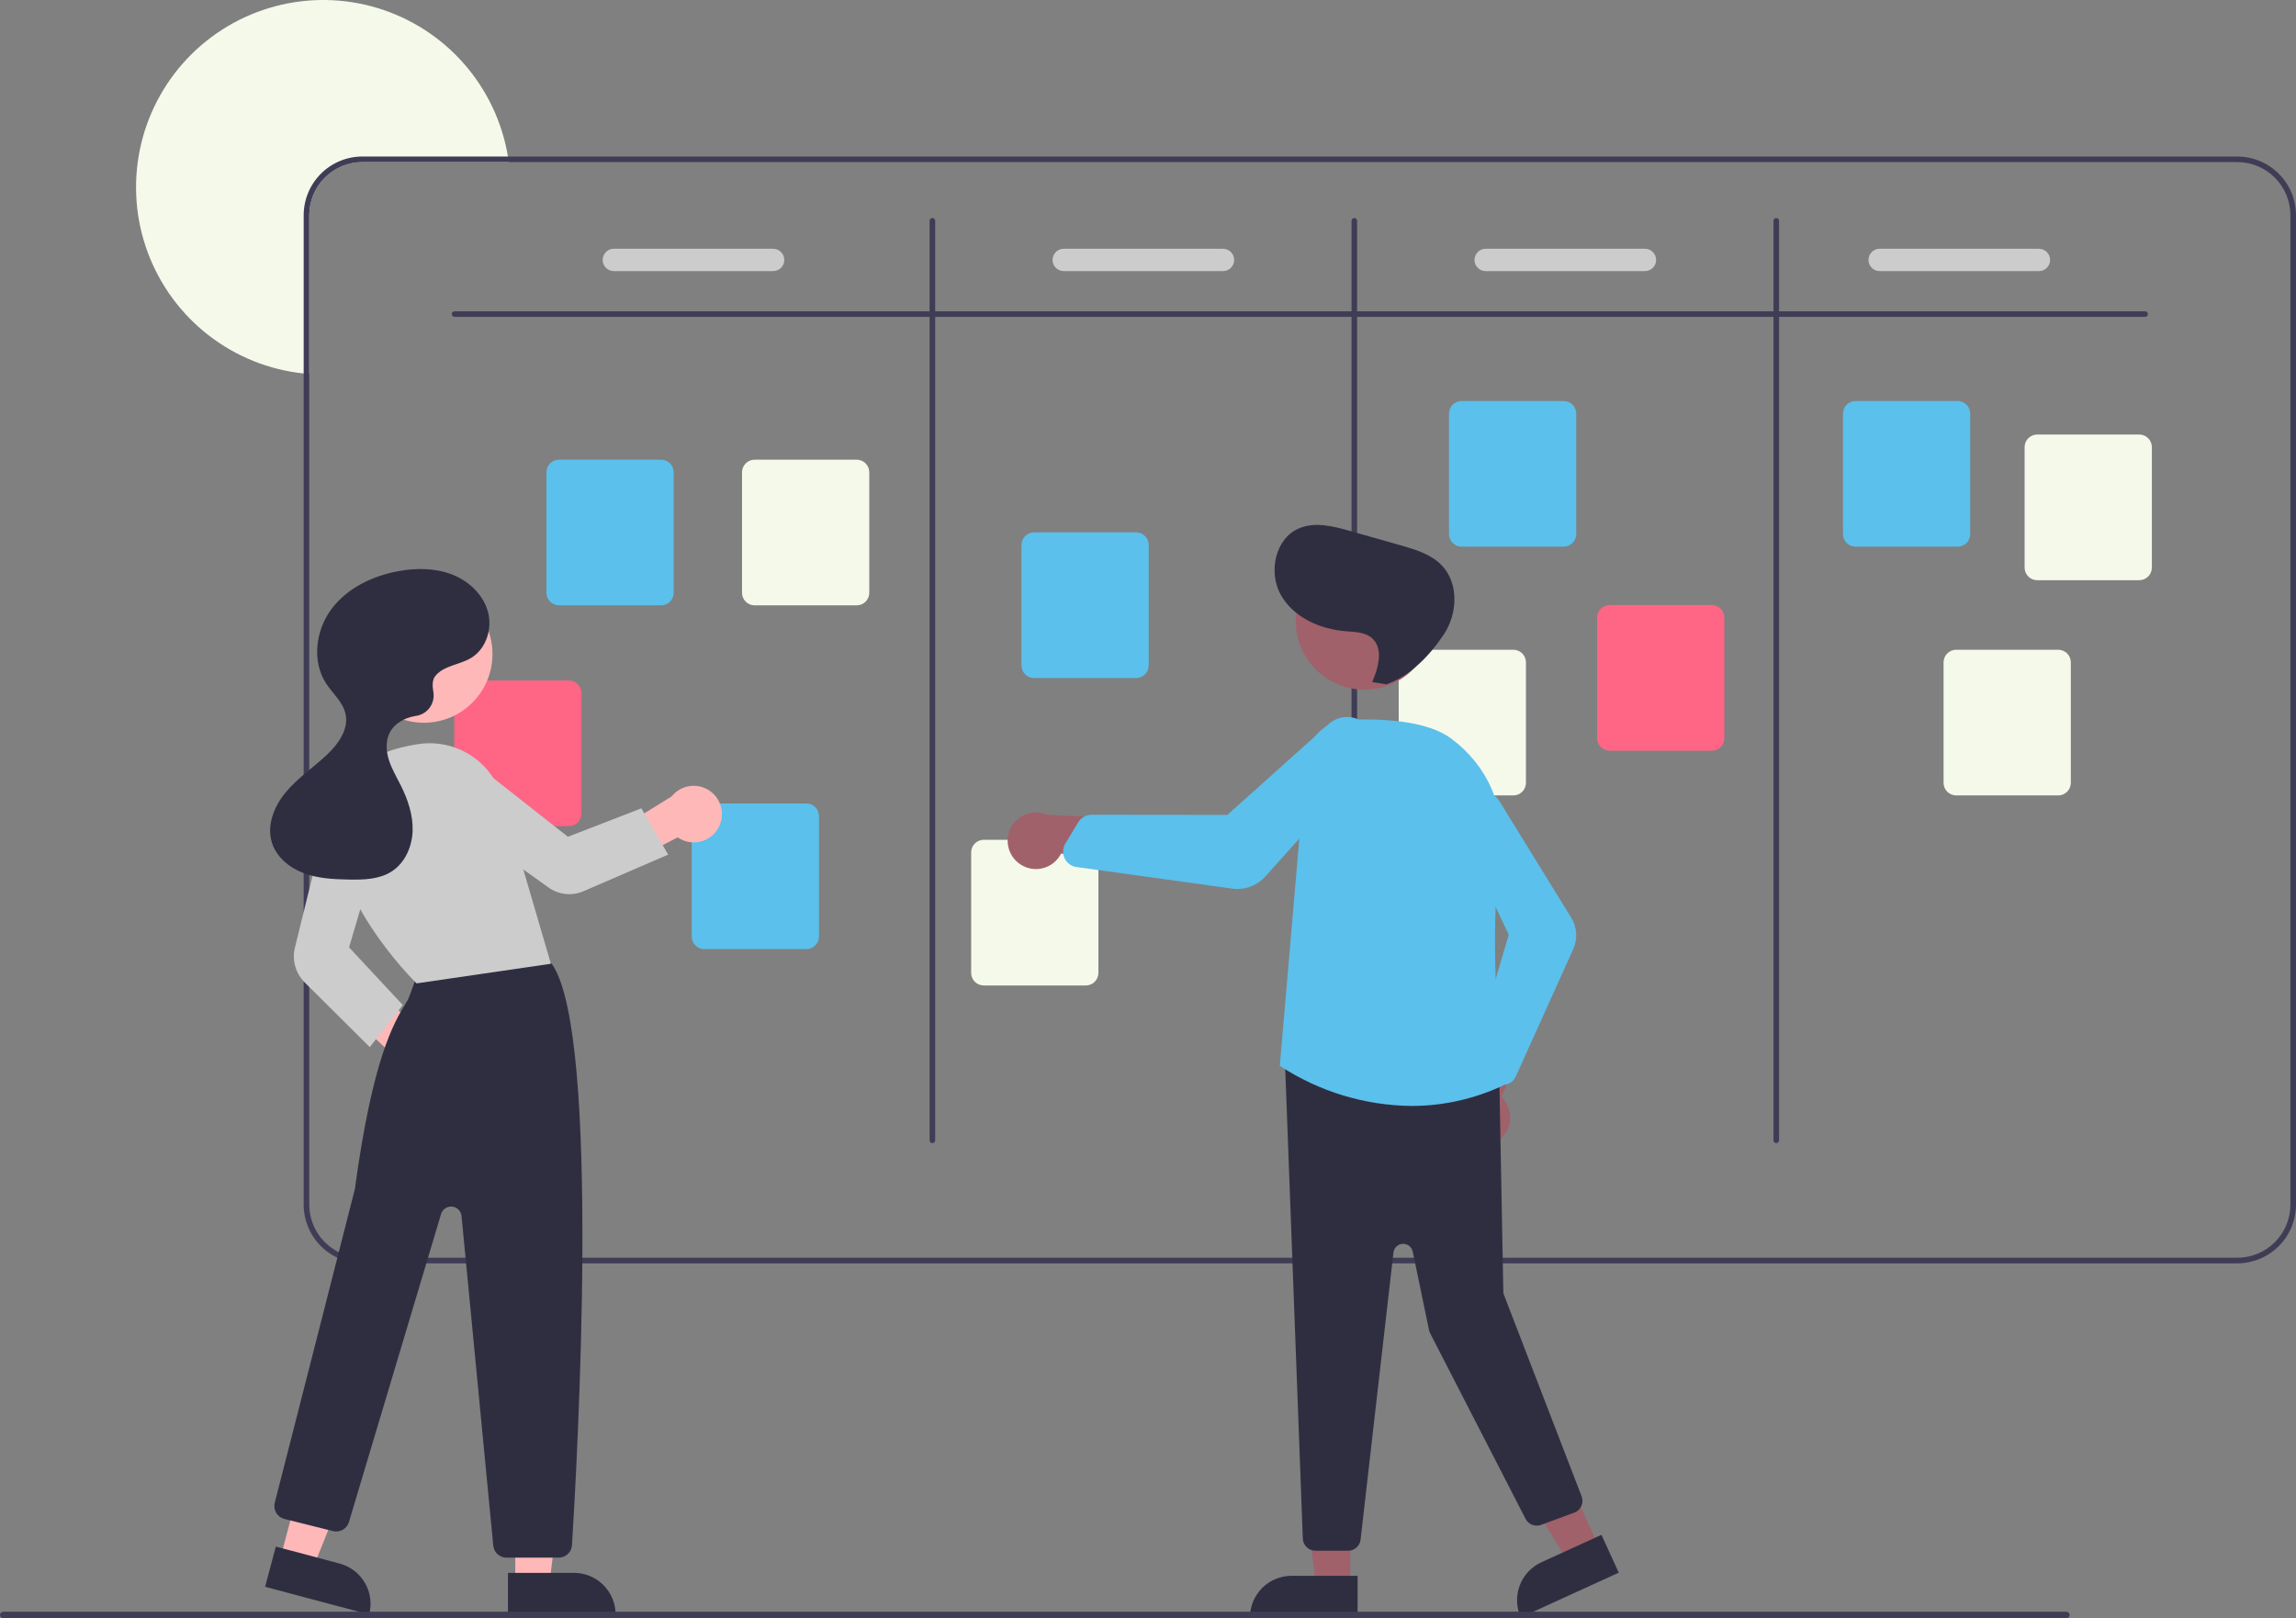 <svg width="749" height="528" viewBox="0 0 749 528" fill="none" xmlns="http://www.w3.org/2000/svg">
<rect x="0" y="0" width="749" height="528" fill="#808080" stroke="none"/>
<g clip-path="url(#clip0)">
<path d="M165.972 52.89H118.207C113.614 52.895 109.212 54.721 105.964 57.97C102.717 61.218 100.891 65.623 100.887 70.216V122.022C100.276 121.985 99.666 121.93 99.064 121.857C87.748 120.666 76.99 116.337 68.002 109.356C59.014 102.376 52.154 93.022 48.196 82.351C44.237 71.679 43.338 60.113 45.599 48.957C47.86 37.801 53.191 27.499 60.991 19.212C68.792 10.925 78.751 4.983 89.747 2.055C100.743 -0.872 112.337 -0.669 123.223 2.643C134.11 5.955 143.854 12.243 151.359 20.799C158.864 29.355 163.83 39.838 165.698 51.066C165.799 51.668 165.89 52.279 165.972 52.89Z" fill="#F5F9E9"/>
<path d="M729.857 51.066H118.207C113.131 51.072 108.266 53.091 104.677 56.682C101.088 60.272 99.07 65.139 99.064 70.216V393.03C99.07 398.107 101.088 402.975 104.677 406.565C108.266 410.155 113.131 412.174 118.207 412.18H729.857C734.933 412.174 739.798 410.155 743.387 406.565C746.976 402.975 748.994 398.107 749 393.03V70.216C748.994 65.139 746.976 60.272 743.387 56.682C739.798 53.091 734.933 51.072 729.857 51.066ZM747.177 393.03C747.173 397.624 745.347 402.028 742.1 405.277C738.852 408.525 734.45 410.352 729.857 410.356H118.207C113.614 410.352 109.212 408.525 105.964 405.277C102.717 402.028 100.891 397.624 100.887 393.03V70.216C100.891 65.623 102.717 61.218 105.964 57.97C109.212 54.721 113.614 52.895 118.207 52.89H729.857C734.45 52.895 738.852 54.721 742.1 57.97C745.347 61.218 747.173 65.623 747.177 70.216V393.03Z" fill="#3F3D56"/>
<path d="M699.776 103.382H148.288C148.046 103.382 147.814 103.286 147.643 103.115C147.472 102.944 147.376 102.712 147.376 102.47C147.376 102.228 147.472 101.996 147.643 101.825C147.814 101.654 148.046 101.558 148.288 101.558H699.776C700.018 101.558 700.25 101.654 700.421 101.825C700.592 101.996 700.688 102.228 700.688 102.47C700.688 102.712 700.592 102.944 700.421 103.115C700.25 103.286 700.018 103.382 699.776 103.382Z" fill="#3F3D56"/>
<path d="M304.163 372.968C303.921 372.968 303.689 372.872 303.518 372.701C303.348 372.53 303.251 372.298 303.251 372.056V72.04C303.251 71.799 303.348 71.567 303.518 71.395C303.689 71.225 303.921 71.128 304.163 71.128C304.405 71.128 304.637 71.225 304.808 71.395C304.979 71.567 305.075 71.799 305.075 72.04V372.056C305.075 372.298 304.979 372.53 304.808 372.701C304.637 372.872 304.405 372.968 304.163 372.968Z" fill="#3F3D56"/>
<path d="M441.807 372.968C441.565 372.968 441.334 372.872 441.163 372.701C440.992 372.53 440.896 372.298 440.896 372.056V72.04C440.896 71.799 440.992 71.567 441.163 71.395C441.334 71.225 441.565 71.128 441.807 71.128C442.049 71.128 442.281 71.225 442.452 71.395C442.623 71.567 442.719 71.799 442.719 72.04V372.056C442.719 372.298 442.623 372.53 442.452 372.701C442.281 372.872 442.049 372.968 441.807 372.968Z" fill="#3F3D56"/>
<path d="M579.451 372.968C579.21 372.968 578.978 372.872 578.807 372.701C578.636 372.53 578.54 372.298 578.54 372.056V72.04C578.54 71.799 578.636 71.567 578.807 71.395C578.978 71.225 579.21 71.128 579.451 71.128C579.693 71.128 579.925 71.225 580.096 71.395C580.267 71.567 580.363 71.799 580.363 72.04V372.056C580.363 372.298 580.267 372.53 580.096 372.701C579.925 372.872 579.693 372.968 579.451 372.968Z" fill="#3F3D56"/>
<path d="M215.666 197.506H182.358C181.27 197.505 180.227 197.073 179.458 196.303C178.689 195.534 178.257 194.491 178.256 193.403V154.082C178.257 152.994 178.689 151.951 179.458 151.182C180.227 150.412 181.27 149.98 182.358 149.979H215.666C216.753 149.98 217.796 150.412 218.565 151.182C219.334 151.951 219.766 152.994 219.768 154.082V193.403C219.766 194.491 219.334 195.534 218.565 196.303C217.796 197.073 216.753 197.505 215.666 197.506Z" fill="#5BC0EB"/>
<path d="M263.066 309.67H229.758C228.671 309.669 227.628 309.236 226.859 308.467C226.09 307.698 225.657 306.655 225.656 305.567V266.246C225.657 265.158 226.09 264.115 226.859 263.346C227.628 262.576 228.671 262.144 229.758 262.142H263.066C264.154 262.144 265.197 262.576 265.966 263.346C266.735 264.115 267.167 265.158 267.168 266.246V305.567C267.167 306.655 266.735 307.698 265.966 308.467C265.197 309.236 264.154 309.669 263.066 309.67Z" fill="#5BC0EB"/>
<path d="M370.629 221.216H337.321C336.234 221.215 335.191 220.782 334.422 220.013C333.653 219.243 333.221 218.2 333.219 217.112V177.792C333.221 176.704 333.653 175.661 334.422 174.891C335.191 174.122 336.234 173.689 337.321 173.688H370.629C371.717 173.689 372.76 174.122 373.529 174.891C374.298 175.661 374.73 176.704 374.731 177.792V217.112C374.73 218.2 374.298 219.243 373.529 220.013C372.76 220.782 371.717 221.215 370.629 221.216Z" fill="#5BC0EB"/>
<path d="M510.097 178.357H476.789C475.701 178.355 474.659 177.923 473.89 177.153C473.121 176.384 472.688 175.341 472.687 174.253V134.932C472.688 133.844 473.121 132.801 473.89 132.032C474.659 131.263 475.701 130.83 476.789 130.829H510.097C511.184 130.83 512.227 131.263 512.996 132.032C513.765 132.801 514.198 133.844 514.199 134.932V174.253C514.198 175.341 513.765 176.384 512.996 177.153C512.227 177.923 511.184 178.355 510.097 178.357Z" fill="#5BC0EB"/>
<path d="M638.626 178.357H605.317C604.23 178.355 603.187 177.923 602.418 177.153C601.649 176.384 601.217 175.341 601.216 174.253V134.932C601.217 133.844 601.649 132.801 602.418 132.032C603.187 131.263 604.23 130.83 605.317 130.829H638.626C639.713 130.83 640.756 131.263 641.525 132.032C642.294 132.801 642.726 133.844 642.728 134.932V174.253C642.726 175.341 642.294 176.384 641.525 177.153C640.756 177.923 639.713 178.355 638.626 178.357Z" fill="#5BC0EB"/>
<path d="M697.876 189.299H664.568C663.481 189.298 662.438 188.865 661.669 188.096C660.9 187.327 660.468 186.284 660.466 185.196V145.875C660.468 144.787 660.9 143.744 661.669 142.975C662.438 142.205 663.481 141.773 664.568 141.771H697.876C698.964 141.773 700.007 142.205 700.776 142.975C701.545 143.744 701.977 144.787 701.978 145.875V185.196C701.977 186.284 701.545 187.327 700.776 188.096C700.007 188.865 698.964 189.298 697.876 189.299Z" fill="#F5F9E9"/>
<path d="M671.441 259.516H638.133C637.046 259.515 636.003 259.082 635.234 258.312C634.465 257.543 634.033 256.5 634.031 255.412V216.091C634.033 215.003 634.465 213.96 635.234 213.191C636.003 212.422 637.046 211.989 638.133 211.988H671.441C672.529 211.989 673.572 212.422 674.341 213.191C675.11 213.96 675.542 215.003 675.543 216.091V255.412C675.542 256.5 675.11 257.543 674.341 258.313C673.572 259.082 672.529 259.515 671.441 259.516Z" fill="#F5F9E9"/>
<path d="M558.409 244.925H525.101C524.013 244.924 522.971 244.491 522.202 243.722C521.433 242.953 521 241.91 520.999 240.822V201.501C521 200.413 521.433 199.37 522.202 198.601C522.971 197.831 524.013 197.399 525.101 197.397H558.409C559.497 197.399 560.539 197.831 561.308 198.601C562.077 199.37 562.51 200.413 562.511 201.501V240.822C562.51 241.91 562.077 242.953 561.308 243.722C560.539 244.491 559.497 244.924 558.409 244.925Z" fill="#FF6584"/>
<path d="M493.689 259.516H460.381C459.293 259.515 458.251 259.082 457.482 258.312C456.713 257.543 456.28 256.5 456.279 255.412V216.091C456.28 215.003 456.713 213.96 457.482 213.191C458.251 212.422 459.293 211.989 460.381 211.988H493.689C494.776 211.989 495.819 212.422 496.588 213.191C497.357 213.96 497.79 215.003 497.791 216.091V255.412C497.79 256.5 497.357 257.543 496.588 258.313C495.819 259.082 494.776 259.515 493.689 259.516Z" fill="#F5F9E9"/>
<path d="M354.222 321.525H320.914C319.826 321.524 318.783 321.091 318.014 320.322C317.245 319.553 316.813 318.51 316.812 317.422V278.101C316.813 277.013 317.245 275.97 318.014 275.2C318.783 274.431 319.826 273.998 320.914 273.997H354.222C355.309 273.998 356.352 274.431 357.121 275.2C357.89 275.97 358.322 277.013 358.324 278.101V317.422C358.322 318.51 357.89 319.553 357.121 320.322C356.352 321.091 355.309 321.524 354.222 321.525Z" fill="#F5F9E9"/>
<path d="M185.584 269.547H152.276C151.189 269.546 150.146 269.113 149.377 268.344C148.608 267.574 148.176 266.531 148.174 265.443V226.122C148.176 225.034 148.608 223.991 149.377 223.222C150.146 222.453 151.189 222.02 152.276 222.019H185.584C186.672 222.02 187.715 222.453 188.484 223.222C189.253 223.991 189.685 225.034 189.686 226.122V265.443C189.685 266.531 189.253 267.574 188.484 268.344C187.715 269.113 186.672 269.546 185.584 269.547Z" fill="#FF6584"/>
<path d="M279.474 197.506H246.166C245.079 197.505 244.036 197.073 243.267 196.303C242.498 195.534 242.065 194.491 242.064 193.403V154.082C242.065 152.994 242.498 151.951 243.267 151.182C244.036 150.412 245.079 149.98 246.166 149.979H279.474C280.562 149.98 281.604 150.412 282.373 151.182C283.142 151.951 283.575 152.994 283.576 154.082V193.403C283.575 194.491 283.142 195.534 282.373 196.303C281.604 197.073 280.562 197.505 279.474 197.506Z" fill="#F5F9E9"/>
<path d="M252.205 88.454H200.246C199.279 88.454 198.352 88.07 197.668 87.386C196.984 86.702 196.6 85.774 196.6 84.807C196.6 83.84 196.984 82.912 197.668 82.228C198.352 81.544 199.279 81.159 200.246 81.159H252.205C253.172 81.159 254.099 81.544 254.783 82.228C255.467 82.912 255.851 83.84 255.851 84.807C255.851 85.774 255.467 86.702 254.783 87.386C254.099 88.07 253.172 88.454 252.205 88.454Z" fill="#CCCCCC"/>
<path d="M398.964 88.454H347.006C346.039 88.454 345.111 88.07 344.428 87.386C343.744 86.702 343.36 85.774 343.36 84.807C343.36 83.84 343.744 82.912 344.428 82.228C345.111 81.544 346.039 81.159 347.006 81.159H398.964C399.931 81.159 400.859 81.544 401.543 82.228C402.226 82.912 402.611 83.84 402.611 84.807C402.611 85.774 402.226 86.702 401.543 87.386C400.859 88.07 399.931 88.454 398.964 88.454Z" fill="#CCCCCC"/>
<path d="M536.609 88.454H484.65C483.683 88.454 482.756 88.07 482.072 87.386C481.388 86.702 481.004 85.774 481.004 84.807C481.004 83.84 481.388 82.912 482.072 82.228C482.756 81.544 483.683 81.159 484.65 81.159H536.609C537.576 81.159 538.503 81.544 539.187 82.228C539.871 82.912 540.255 83.84 540.255 84.807C540.255 85.774 539.871 86.702 539.187 87.386C538.503 88.07 537.576 88.454 536.609 88.454Z" fill="#CCCCCC"/>
<path d="M665.137 88.454H613.179C612.212 88.454 611.284 88.07 610.601 87.386C609.917 86.702 609.533 85.774 609.533 84.807C609.533 83.84 609.917 82.912 610.601 82.228C611.284 81.544 612.212 81.159 613.179 81.159H665.137C666.104 81.159 667.032 81.544 667.715 82.228C668.399 82.912 668.783 83.84 668.783 84.807C668.783 85.774 668.399 86.702 667.715 87.386C667.032 88.07 666.104 88.454 665.137 88.454Z" fill="#CCCCCC"/>
<path d="M135.83 355.543C134.496 355.412 133.207 354.99 132.054 354.308C130.901 353.625 129.911 352.697 129.155 351.59C128.399 350.484 127.895 349.224 127.678 347.902C127.461 346.579 127.536 345.224 127.899 343.934L104.533 322.175L116.887 319.04L139.864 337.682C141.99 338.436 143.767 339.943 144.857 341.92C145.947 343.896 146.274 346.203 145.777 348.405C145.279 350.607 143.992 352.549 142.159 353.865C140.325 355.18 138.074 355.777 135.83 355.543Z" fill="#FFB8B8"/>
<path d="M168.094 516.367H179.269L184.585 473.245H168.092L168.094 516.367Z" fill="#FFB8B8"/>
<path d="M200.822 526.747L165.699 526.749L165.699 513.173L187.251 513.172C190.85 513.172 194.302 514.602 196.847 517.148C199.392 519.694 200.822 523.147 200.822 526.747L200.822 526.747Z" fill="#2F2E41"/>
<path d="M91.47 508.295L102.27 511.171L118.496 470.869L102.558 466.625L91.47 508.295Z" fill="#FFB8B8"/>
<path d="M120.428 526.75L86.487 517.713L89.977 504.594L110.805 510.14C114.283 511.066 117.25 513.336 119.055 516.452C120.86 519.567 121.353 523.271 120.428 526.75Z" fill="#2F2E41"/>
<path d="M182.275 508.203H165.222C164.145 508.207 163.105 507.807 162.308 507.082C161.511 506.358 161.013 505.361 160.914 504.288L150.562 396.746C150.486 395.957 150.139 395.219 149.579 394.658C149.019 394.098 148.282 393.749 147.493 393.672C146.705 393.595 145.914 393.794 145.257 394.236C144.599 394.678 144.115 395.335 143.888 396.094L113.832 496.585C113.514 497.653 112.796 498.557 111.828 499.109C110.86 499.66 109.716 499.816 108.636 499.545L92.772 495.577C92.218 495.438 91.697 495.192 91.239 494.851C90.781 494.511 90.395 494.083 90.103 493.592C89.811 493.102 89.619 492.558 89.537 491.993C89.456 491.428 89.487 490.853 89.629 490.3C89.889 489.287 115.527 389.053 115.751 388.022C121.56 345.192 128.51 333.715 132.244 327.55C132.553 327.04 132.837 326.57 133.093 326.127C133.413 325.572 135.383 320.068 136.633 316.493C136.795 315.912 137.076 315.37 137.458 314.903C137.84 314.436 138.315 314.053 138.852 313.778C154.541 305.752 172.896 311.308 178.149 313.202C179.019 313.509 179.767 314.089 180.28 314.857C196.036 338.632 188.304 476.712 186.594 504.151C186.522 505.249 186.036 506.278 185.234 507.03C184.432 507.783 183.374 508.202 182.275 508.203Z" fill="#2F2E41"/>
<path d="M138.268 235.804C150.633 235.804 160.656 225.777 160.656 213.407C160.656 201.037 150.633 191.01 138.268 191.01C125.903 191.01 115.879 201.037 115.879 213.407C115.879 225.777 125.903 235.804 138.268 235.804Z" fill="#FFB8B8"/>
<path d="M135.896 320.842L135.735 320.686C135.433 320.394 105.603 291.159 109.463 264.126C111.114 252.563 120.466 245.175 136.507 242.759C142.4 241.884 148.411 243.165 153.435 246.369C158.459 249.572 162.159 254.482 163.853 260.196L179.714 314.44L135.896 320.842Z" fill="#CCCCCC"/>
<path d="M120.628 341.636L99.372 320.506C97.919 319.053 96.864 317.25 96.308 315.271C95.753 313.292 95.716 311.204 96.2 309.206L106.49 267.333C106.799 266.078 107.361 264.9 108.143 263.871C108.924 262.843 109.909 261.985 111.035 261.353C112.161 260.72 113.405 260.326 114.69 260.193C115.975 260.061 117.273 260.194 118.505 260.584C120.852 261.341 122.812 262.982 123.971 265.16C125.129 267.337 125.395 269.881 124.711 272.251L113.878 309.089L131.396 327.907L120.628 341.636Z" fill="#CCCCCC"/>
<path d="M234.637 269.524C234.075 270.741 233.253 271.82 232.229 272.685C231.205 273.549 230.004 274.179 228.711 274.529C227.417 274.88 226.063 274.942 224.743 274.712C223.423 274.482 222.169 273.965 221.07 273.198L192.694 287.911L193.948 275.412L219.104 259.838C220.515 258.077 222.522 256.894 224.746 256.515C226.971 256.135 229.256 256.585 231.171 257.779C233.086 258.973 234.496 260.828 235.135 262.993C235.774 265.157 235.597 267.481 234.637 269.524H234.637Z" fill="#FFB8B8"/>
<path d="M217.971 278.827L190.309 290.786C188.468 291.575 186.455 291.878 184.463 291.664C182.471 291.45 180.567 290.727 178.936 289.565L143.76 264.352C142.71 263.599 141.826 262.639 141.162 261.531C140.498 260.423 140.068 259.19 139.899 257.909C139.731 256.628 139.827 255.326 140.181 254.084C140.536 252.841 141.142 251.685 141.961 250.686C143.535 248.787 145.787 247.576 148.238 247.309C150.69 247.042 153.149 247.741 155.095 249.256L185.257 273.004L209.231 263.725L217.971 278.827Z" fill="#CCCCCC"/>
<path d="M141.979 220.584C144.741 217.122 149.902 216.936 153.696 214.652C158.665 211.661 160.72 204.976 159.118 199.4C157.517 193.823 152.794 189.478 147.379 187.399C141.964 185.321 135.939 185.295 130.227 186.3C121.722 187.796 113.349 191.767 108.162 198.673C102.975 205.58 101.655 215.695 106.356 222.941C108.516 226.272 111.851 229.021 112.714 232.896C113.846 237.984 110.279 242.892 106.457 246.435C102.103 250.471 97.107 253.851 93.292 258.401C89.478 262.951 86.934 269.167 88.674 274.845C90.133 279.602 94.377 283.106 99.031 284.861C103.685 286.616 108.754 286.87 113.726 286.967C118.555 287.062 123.684 286.944 127.751 284.34C132.106 281.551 134.431 276.262 134.603 271.092C134.775 265.923 133.048 260.859 130.734 256.233C129.354 253.477 127.751 250.805 126.834 247.862C125.917 244.919 125.759 241.579 127.226 238.868C128.769 236.019 131.891 234.3 135.07 233.676C135.235 233.643 135.409 233.614 135.592 233.588C136.497 233.471 137.368 233.171 138.153 232.708C138.938 232.244 139.622 231.625 140.161 230.89C140.701 230.155 141.086 229.317 141.293 228.429C141.5 227.54 141.524 226.619 141.365 225.721C141.003 223.701 141.034 221.769 141.979 220.584Z" fill="#2F2E41"/>
<path d="M440.488 517.322H429.312L423.996 474.2L440.49 474.201L440.488 517.322Z" fill="#A0616A"/>
<path d="M421.33 514.127H442.883V527.703H407.76C407.76 525.92 408.111 524.155 408.793 522.508C409.475 520.861 410.474 519.364 411.734 518.104C412.994 516.843 414.49 515.843 416.137 515.161C417.783 514.479 419.548 514.127 421.33 514.127Z" fill="#2F2E41"/>
<path d="M521.575 504.658L511.41 509.303L488.663 472.29L503.667 465.434L521.575 504.658Z" fill="#A0616A"/>
<path d="M502.822 509.715L522.427 500.757L528.065 513.106L496.117 527.703C495.376 526.082 494.963 524.33 494.899 522.549C494.835 520.767 495.123 518.99 495.745 517.32C496.368 515.65 497.314 514.118 498.528 512.813C499.742 511.509 501.201 510.456 502.822 509.715Z" fill="#2F2E41"/>
<path d="M489.03 371.926C490.101 371.12 490.982 370.088 491.611 368.905C492.241 367.721 492.603 366.414 492.672 365.075C492.742 363.736 492.517 362.399 492.014 361.156C491.511 359.914 490.742 358.797 489.761 357.884L502.898 328.065L486.208 330.894L476.292 358.777C474.868 360.528 474.136 362.74 474.234 364.995C474.332 367.25 475.253 369.391 476.823 371.012C478.393 372.632 480.503 373.62 482.753 373.789C485.003 373.957 487.236 373.294 489.03 371.926Z" fill="#A0616A"/>
<path d="M439.776 505.952H429.1C428.064 505.948 427.068 505.555 426.31 504.849C425.552 504.144 425.087 503.179 425.008 502.146L419.186 346.613C419.143 346.017 419.23 345.419 419.442 344.86C419.654 344.301 419.985 343.796 420.413 343.378C420.841 342.961 421.354 342.642 421.918 342.444C422.481 342.246 423.081 342.174 423.676 342.232L485.42 348.791C486.42 348.889 487.35 349.351 488.033 350.09C488.716 350.828 489.103 351.792 489.123 352.798L490.417 421.405C490.423 421.777 490.496 422.146 490.63 422.493L515.957 488.198C516.153 488.706 516.246 489.247 516.23 489.791C516.215 490.335 516.092 490.87 515.867 491.366C515.643 491.862 515.323 492.308 514.924 492.678C514.526 493.049 514.058 493.337 513.548 493.524L502.729 497.512C501.79 497.858 500.756 497.849 499.823 497.485C498.89 497.122 498.122 496.429 497.664 495.539L466.55 435.017C466.38 434.688 466.256 434.337 466.181 433.975L460.866 408.356C460.712 407.613 460.299 406.95 459.7 406.484C459.101 406.019 458.356 405.782 457.598 405.816C456.841 405.851 456.12 406.154 455.566 406.671C455.011 407.189 454.659 407.887 454.573 408.641L443.851 502.315C443.737 503.316 443.258 504.24 442.507 504.911C441.755 505.581 440.783 505.952 439.776 505.952Z" fill="#2F2E41"/>
<path d="M445.092 225.002C457.457 225.002 467.48 214.974 467.48 202.604C467.48 190.235 457.457 180.207 445.092 180.207C432.727 180.207 422.703 190.235 422.703 202.604C422.703 214.974 432.727 225.002 445.092 225.002Z" fill="#A0616A"/>
<path d="M460.446 360.834C445.263 360.667 430.442 356.176 417.719 347.887L417.501 347.737L417.523 347.472L426.087 247.696C426.382 244.311 427.893 241.147 430.339 238.79C432.786 236.433 436.002 235.041 439.395 234.873C450.494 234.363 465.402 235.006 473.383 240.952C485.443 249.939 491.256 263.471 489.331 278.078C485.338 308.37 489.861 349.233 490.39 353.793L490.428 354.121L490.128 354.259C480.83 358.586 470.7 360.83 460.446 360.834Z" fill="#5BC0EB"/>
<path d="M490.287 353.962C489.656 353.961 489.032 353.829 488.454 353.574C487.877 353.319 487.358 352.948 486.932 352.483L482.034 347.138C481.505 346.557 481.134 345.849 480.957 345.084C480.78 344.318 480.803 343.52 481.023 342.765L492.19 304.954L475.199 269.259C474.406 267.588 474.211 265.695 474.649 263.898C475.034 262.32 475.889 260.896 477.1 259.814C478.311 258.732 479.821 258.043 481.431 257.837C483.042 257.631 484.677 257.919 486.121 258.661C487.565 259.404 488.75 260.567 489.519 261.997L512.577 299.424C513.513 300.942 514.063 302.667 514.177 304.448C514.292 306.228 513.968 308.009 513.233 309.635L494.446 351.277C494.137 351.966 493.661 352.566 493.061 353.025C492.462 353.483 491.758 353.785 491.013 353.903C490.773 353.942 490.53 353.962 490.287 353.962Z" fill="#5BC0EB"/>
<path d="M332.477 281.734C333.552 282.534 334.79 283.089 336.103 283.359C337.415 283.629 338.771 283.607 340.075 283.296C341.378 282.985 342.598 282.392 343.647 281.559C344.697 280.725 345.551 279.671 346.149 278.472L378.453 282.663L371.029 267.445L341.491 265.798C339.41 264.926 337.082 264.848 334.947 265.578C332.812 266.308 331.02 267.797 329.908 269.761C328.797 271.725 328.445 274.029 328.919 276.236C329.392 278.443 330.658 280.399 332.477 281.734V281.734Z" fill="#A0616A"/>
<path d="M403.68 290.046C403.117 290.046 402.555 290.007 401.998 289.93L351.178 282.878C350.348 282.764 349.559 282.445 348.882 281.95C348.206 281.455 347.663 280.799 347.304 280.041C347.187 279.797 347.091 279.544 347.014 279.285H347.014C346.817 278.612 346.762 277.905 346.852 277.21C346.943 276.514 347.176 275.845 347.538 275.244L351.743 268.269C352.196 267.523 352.832 266.907 353.591 266.478C354.35 266.049 355.207 265.822 356.079 265.82H356.085L400.383 265.87L433.467 236.218C435.006 234.842 436.972 234.037 439.034 233.939C440.844 233.855 442.638 234.322 444.178 235.278C445.718 236.235 446.932 237.636 447.659 239.296C448.387 240.957 448.595 242.799 448.255 244.58C447.914 246.361 447.043 247.997 445.754 249.273L412.742 286.002C411.6 287.275 410.203 288.292 408.641 288.989C407.08 289.686 405.389 290.046 403.68 290.046Z" fill="#5BC0EB"/>
<path d="M447.637 222.53C449.683 217.793 451.414 211.484 447.49 208.135C445.214 206.192 441.935 206.188 438.953 205.947C430.551 205.266 421.902 201.398 417.795 194.034C413.688 186.67 415.982 175.719 423.729 172.396C428.952 170.157 434.939 171.683 440.406 173.233L456.819 177.889C461.696 179.273 466.816 180.799 470.327 184.456C475.927 190.29 475.508 200.152 471.061 206.906C466.613 213.66 459.916 220.703 452.248 223.268L447.637 222.53Z" fill="#2F2E41"/>
<path d="M674.078 528H1.085C0.943 528 0.801 527.973 0.669 527.918C0.537 527.864 0.417 527.784 0.316 527.683C0.215 527.582 0.135 527.462 0.08 527.33C0.025 527.198 -0.003 527.057 -0.003 526.914C-0.003 526.771 0.025 526.63 0.08 526.498C0.135 526.366 0.215 526.246 0.316 526.145C0.417 526.044 0.537 525.965 0.669 525.91C0.801 525.856 0.943 525.828 1.085 525.828H674.078C674.221 525.828 674.362 525.856 674.495 525.91C674.627 525.965 674.747 526.044 674.848 526.145C674.949 526.246 675.029 526.366 675.084 526.498C675.139 526.63 675.167 526.771 675.167 526.914C675.167 527.057 675.139 527.198 675.084 527.33C675.029 527.462 674.949 527.582 674.848 527.683C674.747 527.784 674.627 527.864 674.495 527.918C674.362 527.973 674.221 528 674.078 528Z" fill="#3F3D56"/>
</g>
<defs>
<clipPath id="clip0">
<rect width="749" height="528" fill="white"/>
</clipPath>
</defs>
</svg>
